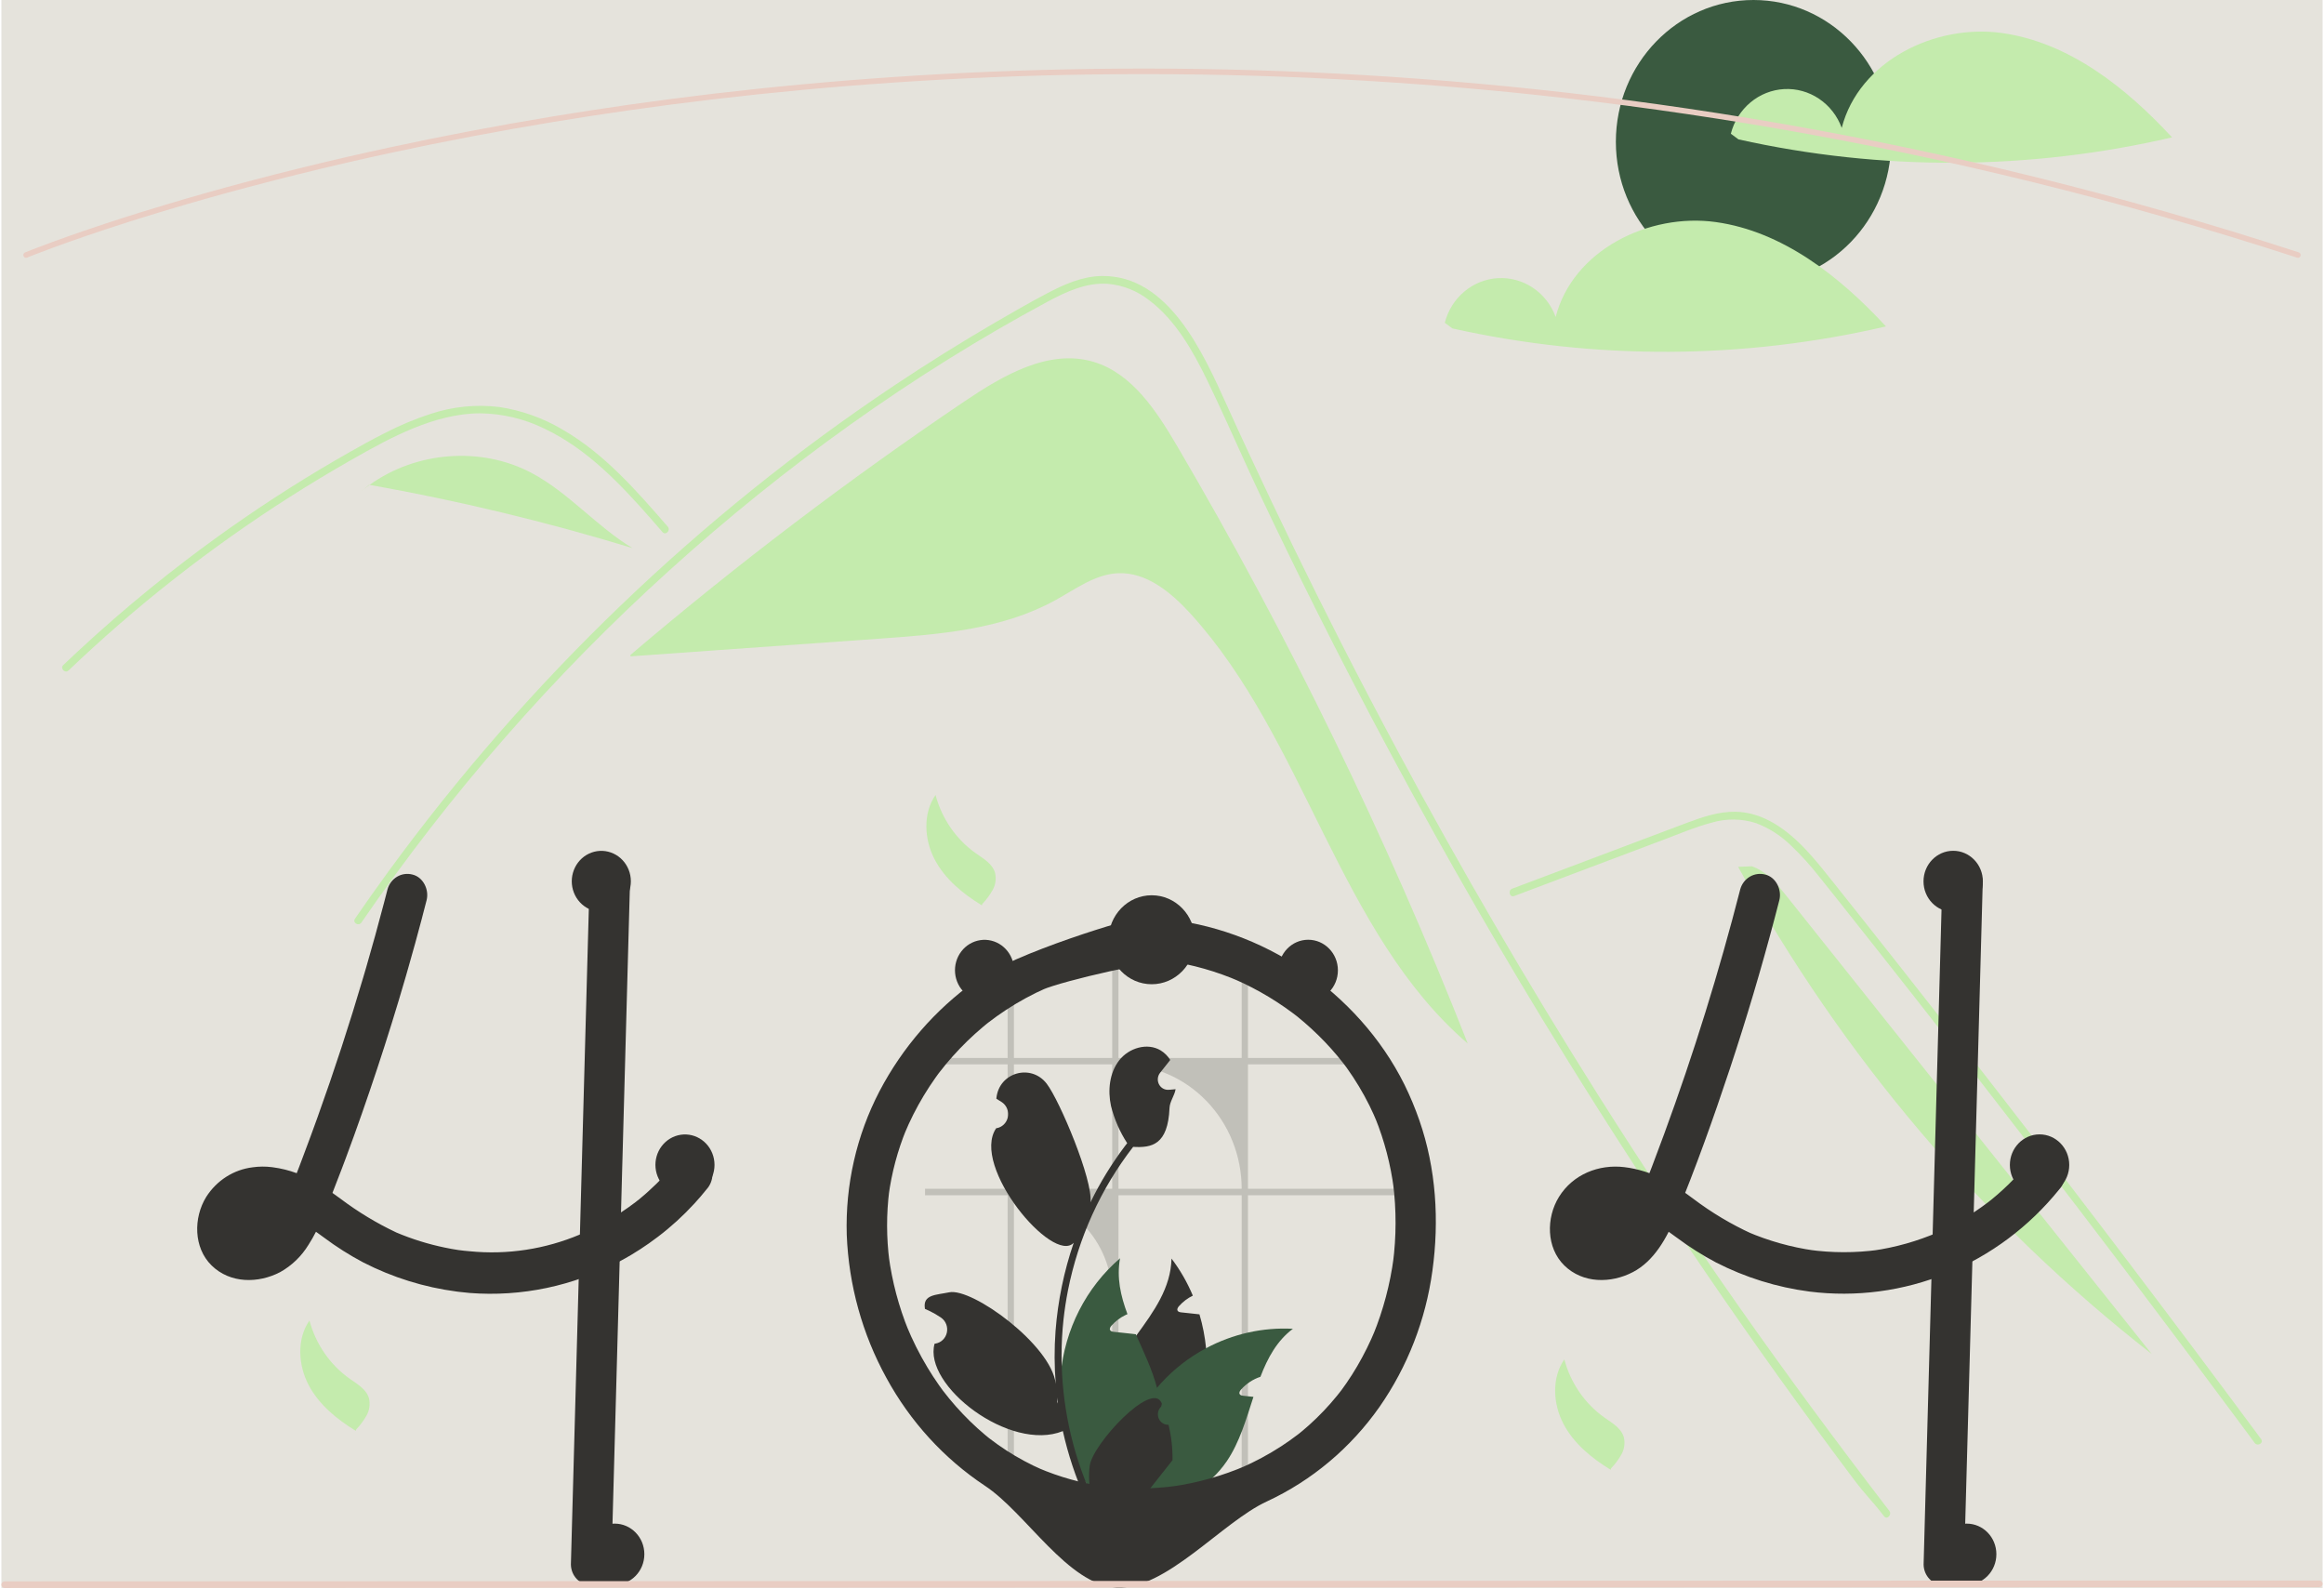 <svg width="487" height="333" viewBox="0 0 487 333" fill="none" xmlns="http://www.w3.org/2000/svg">
<g clip-path="url(#clip0_504_684)">
<rect width="486.41" height="332.699" transform="translate(0.295)" fill="#E5E3DC"/>
<path d="M246.706 93.509C242.369 86.12 237.23 78.231 229.181 75.818C219.861 73.024 210.286 78.574 202.165 84.052C177.876 100.432 154.487 118.183 132.102 137.225L132.127 137.512C149.554 136.274 166.981 135.036 184.408 133.798C196.999 132.903 210.023 131.886 221.15 125.75C225.373 123.422 229.489 120.312 234.273 120.095C240.218 119.826 245.401 124.102 249.474 128.57C273.569 154.999 280.541 195.416 307.573 218.636C290.528 175.335 270.175 133.494 246.706 93.509V93.509Z" fill="#C4EBAD"/>
<path d="M394.813 317.675C392.148 314.209 391.06 313.397 388.431 309.9C367.031 281.389 346.916 251.916 328.087 221.479C315.298 200.808 303.143 179.74 291.622 158.274C286.137 148.069 280.803 137.785 275.618 127.42C271.596 119.383 267.663 111.298 263.819 103.165C262.72 100.842 261.652 98.508 260.59 96.169C258.086 90.669 255.628 85.142 252.99 79.717C249.983 73.533 246.323 67.05 240.801 62.896C238.289 60.927 235.284 59.736 232.139 59.462C227.644 59.163 223.497 61.075 219.598 63.163C191.075 78.483 164.371 97.692 140.218 119.548C116.003 141.454 94.359 166.203 75.727 193.289C75.157 194.127 73.809 193.326 74.384 192.483C76.65 189.183 78.96 185.918 81.316 182.689C110.602 142.567 146.513 108.064 187.404 80.758C194.284 76.166 201.293 71.789 208.431 67.627C212.029 65.528 215.643 63.456 219.318 61.513C222.921 59.606 226.747 57.892 230.863 57.828C244.871 57.604 252.124 73.944 257.106 84.939C258.671 88.4 260.256 91.849 261.86 95.288C267.92 108.345 274.213 121.282 280.74 134.1C284.768 142.014 288.885 149.882 293.089 157.703C306.174 182.059 320.081 205.922 334.811 229.292C354.325 260.248 373.682 287.594 395.912 316.543C396.524 317.344 395.43 318.487 394.813 317.675Z" fill="#C4EBAD"/>
<path d="M138.834 111.479C138.02 110.545 137.211 109.61 136.392 108.676C129.933 101.317 123.002 94.044 114.131 89.825C109.902 87.75 105.285 86.648 100.601 86.595C95.759 86.611 91.026 87.919 86.552 89.751C84.436 90.621 82.368 91.609 80.331 92.661C78.003 93.868 75.717 95.155 73.441 96.452C69.169 98.888 64.953 101.429 60.792 104.078C52.512 109.349 44.492 115.022 36.732 121.097C32.709 124.247 28.769 127.501 24.912 130.858C21.324 133.977 17.809 137.179 14.367 140.465C13.631 141.165 12.532 140.033 13.268 139.333C14.175 138.463 15.093 137.598 16.011 136.743C18.603 134.329 21.236 131.962 23.911 129.641C28.789 125.401 33.794 121.325 38.925 117.412C46.903 111.324 55.156 105.65 63.684 100.388C67.946 97.761 72.266 95.244 76.645 92.837C77.967 92.111 79.304 91.401 80.657 90.728C83.727 89.133 86.917 87.795 90.196 86.728C94.841 85.18 99.755 84.683 104.603 85.27C109.284 85.972 113.794 87.579 117.895 90.007C126.605 95.021 133.359 102.775 139.933 110.342C140.597 111.111 139.503 112.248 138.834 111.479Z" fill="#C4EBAD"/>
<path d="M317.285 187.734L338.155 179.871L348.517 175.967C351.892 174.696 355.258 173.249 358.747 172.338C361.779 171.446 364.998 171.488 368.006 172.46C370.689 173.483 373.145 175.051 375.228 177.071C377.356 179.09 379.336 181.268 381.152 183.587C383.408 186.38 385.631 189.202 387.863 192.015C397.078 203.623 406.232 215.281 415.326 226.989C424.42 238.698 433.453 250.456 442.425 262.264C451.419 274.101 460.351 285.987 469.222 297.923C470.308 299.385 471.394 300.848 472.479 302.311C473.078 303.12 474.43 302.323 473.822 301.503C464.886 289.447 455.888 277.441 446.827 265.483C437.745 253.498 428.599 241.563 419.391 229.679C410.183 217.795 400.913 205.963 391.58 194.182C389.255 191.247 386.926 188.316 384.594 185.387C382.626 182.917 380.681 180.42 378.522 178.121C374.561 173.9 369.611 170.171 363.687 170.07C360.203 170.01 356.832 171.149 353.596 172.355C350.107 173.655 346.626 174.979 343.142 176.292L322.126 184.21L316.872 186.189C315.94 186.541 316.342 188.089 317.285 187.734L317.285 187.734Z" fill="#C4EBAD"/>
<path d="M111.385 99.085C100.779 93.47 87.198 94.57 77.452 101.585C96.041 104.888 114.427 109.308 132.515 114.823C125.004 110.288 119.128 103.184 111.385 99.085Z" fill="#C4EBAD"/>
<path d="M77.347 101.565L75.306 103.275C75.996 102.677 76.714 102.116 77.452 101.585C77.417 101.579 77.382 101.572 77.347 101.565Z" fill="#C4EBAD"/>
<path d="M374.443 187.813C372.388 185.237 370.167 182.54 367.094 181.494L364.225 181.61C386.064 221.36 415.559 256.093 450.899 283.678C425.414 251.723 399.928 219.768 374.443 187.813Z" fill="#C4EBAD"/>
<path d="M196.045 166.563C197.372 171.531 200.363 175.856 204.489 178.772C206.083 179.89 207.97 180.963 208.516 182.869C208.803 184.085 208.626 185.367 208.022 186.452C207.419 187.523 206.685 188.51 205.838 189.388L205.761 189.687C201.803 187.271 198.038 184.215 195.852 180.045C193.666 175.876 193.361 170.411 196.045 166.563" fill="#C4EBAD"/>
<path d="M327.808 284.812C329.135 289.781 332.126 294.106 336.252 297.021C337.846 298.14 339.733 299.213 340.279 301.119C340.566 302.334 340.389 303.616 339.785 304.701C339.182 305.772 338.448 306.759 337.601 307.638L337.524 307.936C333.566 305.52 329.801 302.464 327.615 298.295C325.429 294.125 325.124 288.661 327.808 284.812" fill="#C4EBAD"/>
<path d="M64.847 276.658C66.175 281.626 69.166 285.951 73.291 288.866C74.886 289.985 76.773 291.058 77.318 292.964C77.605 294.179 77.428 295.462 76.824 296.546C76.221 297.617 75.487 298.604 74.641 299.483L74.564 299.781C70.606 297.366 66.841 294.31 64.654 290.14C62.468 285.971 62.163 280.506 64.847 276.658" fill="#C4EBAD"/>
<path d="M367.449 59.416C383.378 59.416 396.29 46.115 396.29 29.708C396.29 13.301 383.378 0 367.449 0C351.521 0 338.609 13.301 338.609 29.708C338.609 46.115 351.521 59.416 367.449 59.416Z" fill="#3A5A40"/>
<path d="M419.496 6.915C405.519 4.969 389.561 12.751 385.938 26.792C385.025 24.295 383.365 22.163 381.198 20.701C379.032 19.24 376.47 18.526 373.883 18.663C371.297 18.8 368.819 19.78 366.809 21.462C364.799 23.144 363.36 25.441 362.7 28.02L364.3 29.201C394.253 35.873 425.26 35.729 455.153 28.778C445.431 18.252 433.474 8.861 419.496 6.915Z" fill="#C4EBAD"/>
<path d="M359.552 46.525C345.575 44.579 329.617 52.361 325.994 66.402C325.082 63.906 323.422 61.773 321.255 60.312C319.088 58.85 316.526 58.137 313.94 58.273C311.353 58.41 308.876 59.39 306.865 61.072C304.855 62.754 303.416 65.051 302.756 67.631L304.356 68.811C334.31 75.484 365.316 75.339 395.21 68.388C385.487 57.863 373.53 48.471 359.552 46.525Z" fill="#C4EBAD"/>
<path d="M481.547 54.015C481.489 54.015 481.432 54.006 481.377 53.988C331.853 5.279 200.069 11.649 115.845 25.569C104.383 27.463 92.89 29.65 81.686 32.071C78.826 32.688 75.858 33.349 72.866 34.038C69.293 34.858 65.767 35.702 62.386 36.547C60.926 36.903 59.494 37.262 58.091 37.623C55.966 38.164 53.809 38.727 51.498 39.346C48.914 40.032 46.29 40.752 43.695 41.485C43.685 41.488 43.676 41.491 43.666 41.493L43.666 41.494C40.735 42.318 37.82 43.166 35.001 44.013C33.475 44.467 32.002 44.915 30.59 45.357C30.433 45.402 30.293 45.445 30.151 45.489L29.848 45.584C29.672 45.64 29.499 45.694 29.326 45.745L29.315 45.748L29.315 45.749L28.856 45.896C28.309 46.066 27.775 46.233 27.249 46.399C13.369 50.807 5.739 53.942 5.663 53.973C5.594 54.001 5.521 54.016 5.446 54.015C5.372 54.014 5.299 53.998 5.23 53.968C5.162 53.938 5.1 53.894 5.048 53.839C4.997 53.785 4.956 53.72 4.928 53.649C4.9 53.578 4.887 53.502 4.887 53.425C4.888 53.349 4.904 53.273 4.933 53.203C4.962 53.133 5.004 53.069 5.058 53.016C5.111 52.962 5.174 52.92 5.242 52.892C5.318 52.861 12.986 49.709 26.917 45.285C27.444 45.119 27.98 44.952 28.529 44.781L28.955 44.644C28.969 44.639 28.984 44.634 28.999 44.629C29.172 44.579 29.344 44.525 29.519 44.47L29.823 44.375C29.974 44.328 30.123 44.281 30.276 44.238C31.677 43.799 33.156 43.35 34.685 42.894C37.506 42.047 40.424 41.199 43.357 40.373C43.366 40.37 43.376 40.368 43.385 40.365V40.364C45.989 39.629 48.623 38.906 51.214 38.218C53.529 37.598 55.69 37.034 57.819 36.492C59.228 36.131 60.663 35.772 62.122 35.413C65.507 34.568 69.04 33.723 72.62 32.901C75.617 32.212 78.589 31.549 81.454 30.931C92.676 28.506 104.186 26.316 115.666 24.419C200.01 10.479 331.983 4.099 481.717 52.877C481.846 52.919 481.956 53.007 482.027 53.125C482.099 53.243 482.127 53.384 482.106 53.521C482.086 53.659 482.018 53.784 481.915 53.875C481.813 53.965 481.682 54.015 481.547 54.015V54.015Z" fill="#E9CDC3"/>
<path d="M149.017 244.561C148.821 243.971 148.492 243.438 148.056 243.006C147.895 242.852 147.721 242.714 147.535 242.592C146.059 241.579 143.854 241.352 142.451 242.592C142.31 242.718 142.18 242.857 142.061 243.006C141.643 243.536 141.213 244.054 140.772 244.561C140.048 245.412 139.307 246.233 138.532 247.031C138.312 247.252 138.091 247.48 137.865 247.701C137.735 247.835 137.605 247.963 137.475 248.091C136.977 248.58 136.468 249.052 135.954 249.518C135.682 249.769 135.411 250.013 135.134 250.252C134.721 250.608 134.308 250.963 133.89 251.307C133.85 251.336 133.81 251.365 133.771 251.4C133.76 251.406 133.754 251.417 133.743 251.423C133.737 251.423 133.731 251.423 133.726 251.435C133.71 251.441 133.697 251.451 133.686 251.464C133.562 251.551 133.477 251.61 133.415 251.662C133.437 251.65 133.46 251.633 133.482 251.621C133.381 251.703 133.273 251.784 133.171 251.866C132.182 252.617 131.17 253.34 130.135 254.015C127.574 255.703 124.885 257.174 122.093 258.413C121.907 258.489 121.714 258.571 121.522 258.646C114.213 261.731 106.284 262.935 98.421 262.153C97.618 262.089 96.815 262.002 96.012 261.891C95.085 261.751 94.163 261.582 93.247 261.39C89.759 260.673 86.346 259.612 83.056 258.221C78.941 256.28 75.026 253.914 71.373 251.161C70.807 250.747 70.236 250.334 69.665 249.932C70.315 248.289 70.954 246.647 71.576 244.992C71.888 244.194 72.187 243.396 72.481 242.592C74.794 236.4 76.966 230.15 79.047 223.876C81.15 217.521 83.135 211.129 85.002 204.7C85.194 204.048 85.38 203.395 85.561 202.743C86.54 199.347 87.478 195.943 88.378 192.531C88.463 192.199 88.553 191.873 88.632 191.541C88.892 190.563 89.147 189.584 89.396 188.605C89.961 186.398 88.683 183.759 86.432 183.229C85.349 182.943 84.2 183.101 83.227 183.67C82.254 184.24 81.534 185.176 81.218 186.281C80.975 187.225 80.732 188.163 80.483 189.106C79.29 193.667 78.035 198.213 76.717 202.743C76.525 203.395 76.332 204.048 76.14 204.7C73.233 214.568 70.042 224.336 66.566 234.006C66.148 235.177 65.724 236.344 65.294 237.507C65.085 238.078 64.875 238.649 64.66 239.22C64.248 240.344 63.823 241.468 63.399 242.592C63.156 243.251 62.907 243.909 62.658 244.561C62.495 244.975 62.336 245.388 62.178 245.796C60.565 245.2 58.895 244.786 57.196 244.561L56.924 244.526C55.607 244.363 54.275 244.375 52.96 244.561C50.993 244.798 49.1 245.476 47.415 246.549C45.73 247.622 44.295 249.063 43.211 250.771C40.513 255.145 40.547 261.402 44.33 265.118C48.227 268.945 54.125 268.916 58.711 266.522C61.142 265.167 63.191 263.189 64.66 260.778C65.223 259.904 65.74 259 66.21 258.07C66.329 258.151 66.447 258.233 66.566 258.32C67.019 258.646 67.471 258.978 67.918 259.304C70.521 261.247 73.264 262.982 76.123 264.495C82.271 267.643 88.889 269.705 95.701 270.594C95.854 270.611 96.001 270.634 96.153 270.652C96.906 270.751 97.663 270.827 98.421 270.891C109.291 271.734 120.175 269.443 129.852 264.273C130.672 263.836 131.484 263.378 132.289 262.899C133.539 262.153 134.761 261.361 135.954 260.522C136.604 260.068 137.237 259.607 137.865 259.124C140.608 257.043 143.165 254.713 145.505 252.163C146.393 251.202 147.243 250.21 148.056 249.186C148.824 248.349 149.267 247.25 149.3 246.099C149.295 245.573 149.2 245.052 149.017 244.561V244.561ZM55.375 258.437C55.493 258.349 55.612 258.256 55.725 258.163C55.691 258.25 55.527 258.349 55.375 258.437H55.375ZM57.19 256.555C57.06 256.707 56.941 256.858 56.811 257.009C56.415 257.466 55.99 257.894 55.539 258.291C55.477 258.349 55.409 258.407 55.341 258.46C55.34 258.46 55.339 258.46 55.339 258.46C55.338 258.461 55.337 258.461 55.337 258.462C55.336 258.462 55.336 258.463 55.336 258.463C55.335 258.464 55.335 258.465 55.335 258.466C55.254 258.503 55.174 258.546 55.098 258.594C54.855 258.745 54.606 258.885 54.351 259.013C53.853 259.202 53.34 259.348 52.819 259.45C52.418 259.48 52.016 259.484 51.614 259.462H51.603C51.326 259.398 51.052 259.321 50.783 259.229C50.647 259.159 50.517 259.077 50.387 258.996C50.336 258.949 50.291 258.903 50.263 258.873C50.207 258.821 50.156 258.765 50.11 258.705C50.11 258.704 50.11 258.703 50.109 258.702C50.109 258.702 50.109 258.701 50.108 258.7C50.108 258.7 50.107 258.699 50.106 258.699C50.106 258.699 50.105 258.699 50.104 258.699C50.042 258.582 49.974 258.466 49.912 258.349C49.909 258.346 49.907 258.342 49.906 258.338C49.861 258.192 49.822 258.04 49.788 257.889C49.775 257.623 49.777 257.357 49.793 257.091C49.869 256.719 49.971 256.353 50.099 255.996C50.213 255.743 50.343 255.498 50.489 255.262C50.5 255.239 50.557 255.145 50.619 255.041C50.624 255.035 50.624 255.035 50.624 255.029C50.709 254.93 50.794 254.825 50.885 254.732C51.037 254.557 51.201 254.406 51.365 254.248C51.684 254.033 52.015 253.837 52.355 253.66C52.895 253.462 53.449 253.309 54.012 253.2C54.842 253.132 55.677 253.14 56.506 253.223C57.291 253.363 58.066 253.56 58.824 253.811C58.365 254.731 57.841 255.614 57.258 256.456C57.235 256.491 57.213 256.526 57.19 256.555V256.555ZM50.902 254.639C50.852 254.721 50.793 254.797 50.726 254.866C50.771 254.78 50.831 254.703 50.902 254.639V254.639Z" fill="#343330"/>
<path d="M132.018 185.069C131.967 186.898 131.916 188.727 131.865 190.556C131.758 194.616 131.646 198.678 131.531 202.742C131.413 207.315 131.288 211.886 131.158 216.455C131.096 218.814 131.032 221.173 130.966 223.532C130.791 229.887 130.617 236.241 130.446 242.592C130.429 243.25 130.406 243.903 130.389 244.561C130.304 247.712 130.22 250.864 130.135 254.015C130.039 257.434 129.944 260.854 129.852 264.273C129.784 266.836 129.714 269.401 129.643 271.968C129.134 290.567 128.625 309.167 128.116 327.766C128.094 328.918 127.641 330.017 126.85 330.831C126.059 331.646 124.993 332.113 123.875 332.135C122.752 332.126 121.679 331.663 120.885 330.845C120.092 330.028 119.642 328.922 119.633 327.766C119.916 317.305 120.203 306.843 120.493 296.381C120.747 286.921 121.006 277.461 121.268 268.001C121.352 264.885 121.437 261.766 121.522 258.646C121.652 253.951 121.78 249.256 121.907 244.561C121.924 243.903 121.946 243.25 121.963 242.592C121.974 242.015 121.991 241.444 122.008 240.868C122.257 231.751 122.506 222.633 122.755 213.513C122.857 209.925 122.955 206.335 123.049 202.742C123.162 198.647 123.275 194.554 123.388 190.463C123.439 188.663 123.484 186.869 123.535 185.069C123.557 183.917 124.01 182.819 124.801 182.004C125.592 181.19 126.658 180.722 127.777 180.7C128.899 180.71 129.972 181.173 130.766 181.99C131.559 182.807 132.009 183.913 132.018 185.069V185.069Z" fill="#343330"/>
<path d="M364.683 186.282C360.236 203.628 354.92 220.727 348.758 237.508C347.057 242.137 345.318 246.757 343.458 251.321L343.886 250.277C343.056 252.451 341.996 254.524 340.725 256.458C340.638 256.583 340.55 256.707 340.461 256.829C340.9 256.25 340.984 256.136 340.711 256.486C340.567 256.661 340.426 256.837 340.277 257.008C339.881 257.464 339.456 257.893 339.005 258.291C338.892 258.391 338.776 258.489 338.659 258.585L339.19 258.16C339.128 258.31 338.696 258.508 338.562 258.593C338.126 258.864 337.671 259.101 337.202 259.303L338.215 258.862C337.445 259.182 336.642 259.409 335.822 259.538L336.949 259.382C336.144 259.497 335.327 259.506 334.519 259.409L335.647 259.565C334.985 259.471 334.338 259.292 333.721 259.031L334.734 259.471C334.405 259.324 334.087 259.149 333.785 258.949C333.631 258.846 333.16 258.478 333.776 258.964C334.417 259.468 333.859 259.007 333.727 258.873C333.617 258.761 333.518 258.64 333.41 258.526C332.911 257.999 333.974 259.433 333.635 258.817C333.454 258.508 333.288 258.19 333.138 257.863L333.566 258.907C333.371 258.41 333.233 257.892 333.154 257.363L333.305 258.524C333.225 257.866 333.224 257.199 333.304 256.541L333.152 257.702C333.256 256.967 333.445 256.247 333.715 255.558L333.287 256.602C333.475 256.139 333.698 255.691 333.953 255.263C334.071 255.042 334.209 254.833 334.365 254.639C334.393 254.648 333.648 255.52 334.043 255.08C334.147 254.965 334.244 254.843 334.348 254.729C334.516 254.546 334.695 254.379 334.872 254.206C335.462 253.627 334.045 254.769 334.727 254.31C335.221 253.976 335.741 253.684 336.281 253.437L335.268 253.878C336.174 253.495 337.123 253.232 338.093 253.097L336.965 253.253C338.18 253.109 339.408 253.124 340.619 253.298L339.491 253.142C341.025 253.381 342.524 253.816 343.954 254.435L342.941 253.994C345.989 255.342 348.688 257.343 351.383 259.306C353.986 261.247 356.728 262.981 359.586 264.494C365.735 267.643 372.353 269.705 379.165 270.595C388.935 271.828 398.848 270.513 407.996 266.773C417.144 263.032 425.234 256.985 431.523 249.187C432.29 248.348 432.732 247.249 432.765 246.097C432.757 244.94 432.312 243.832 431.523 243.008C429.967 241.537 427.028 241.121 425.525 243.008C424.101 244.799 422.57 246.497 420.941 248.092C420.18 248.835 419.399 249.555 418.598 250.253C418.141 250.651 417.677 251.042 417.207 251.424C416.984 251.605 416.291 252.087 417.355 251.309C417.111 251.487 416.877 251.682 416.637 251.865C413.075 254.57 409.216 256.831 405.139 258.602L406.152 258.161C401.777 260.052 397.182 261.349 392.483 262.019L393.611 261.863C388.776 262.518 383.879 262.511 379.047 261.841L380.174 261.997C375.343 261.313 370.618 259.988 366.117 258.053L367.131 258.494C362.788 256.514 358.666 254.055 354.838 251.159C352.846 249.64 350.746 248.278 348.554 247.085C346.001 245.742 343.236 244.876 340.389 244.529C335.052 243.882 329.612 246.023 326.678 250.773C323.977 255.145 324.012 261.4 327.794 265.118C331.689 268.946 337.588 268.914 342.178 266.519C346.599 264.213 349.254 259.421 351.122 254.903C355.324 244.735 359.044 234.332 362.511 223.877C365.94 213.532 369.05 203.083 371.841 192.53C372.186 191.223 372.527 189.914 372.863 188.604C373.429 186.397 372.149 183.758 369.9 183.23C368.816 182.943 367.666 183.1 366.693 183.67C365.719 184.239 364.999 185.175 364.683 186.282L364.683 186.282Z" fill="#343330"/>
<path d="M407.001 185.069L405.475 240.869L403.956 296.379L403.097 327.767C403.107 328.923 403.557 330.028 404.35 330.845C405.143 331.663 406.217 332.126 407.339 332.136C408.457 332.114 409.523 331.646 410.314 330.832C411.105 330.017 411.558 328.919 411.58 327.767L413.107 271.967L414.625 216.457L415.484 185.069C415.474 183.913 415.024 182.808 414.231 181.991C413.438 181.173 412.365 180.71 411.243 180.7C410.125 180.722 409.058 181.19 408.267 182.004C407.477 182.819 407.023 183.917 407.001 185.069V185.069Z" fill="#343330"/>
<path opacity="0.2" d="M260.197 312.188H261.514V250.417H292.237V249.064H261.514V223H285.24C284.892 222.545 284.534 222.095 284.166 221.651H261.514V204.436C261.078 204.244 260.639 204.06 260.197 203.886V221.651H234.38V199.594C233.938 199.615 233.502 199.646 233.063 199.684V221.651H212.468V205.194C212.025 205.396 211.59 205.608 211.157 205.831V221.651H193.844V223H211.157V249.064H193.844V250.417H211.157V312.188H212.468V250.417C215.172 250.417 217.851 250.965 220.35 252.031C222.849 253.097 225.12 254.66 227.032 256.63C228.945 258.6 230.462 260.939 231.497 263.513C232.532 266.087 233.064 268.846 233.063 271.632V312.188H234.38V250.417H260.197V312.188ZM212.468 249.064V223H233.063V249.064H212.468ZM234.38 249.064V223H234.897C238.22 223 241.51 223.675 244.579 224.985C247.649 226.295 250.438 228.215 252.788 230.635C255.137 233.055 257 235.928 258.272 239.091C259.543 242.253 260.197 245.642 260.197 249.064H234.38Z" fill="#343330"/>
<path d="M252.154 293.666C250.496 301.285 246.524 308.161 240.816 313.297C240.397 313.67 239.979 314.031 239.543 314.386C238.486 314.485 237.436 314.586 236.393 314.689C235.528 314.771 234.674 314.858 233.826 314.94L233.673 314.957L233.566 314.002L233.136 310.134C231.469 307.33 230.435 304.176 230.112 300.905C229.789 297.634 230.185 294.329 231.27 291.237C232.763 287.09 235.466 283.426 238.124 279.791C241.794 274.77 245.362 269.807 245.492 263.685C247.298 266.065 248.8 268.675 249.96 271.449C248.865 271.98 247.882 272.726 247.064 273.645C246.833 273.908 246.601 274.275 246.759 274.589C246.895 274.857 247.234 274.921 247.528 274.956C248.235 275.032 248.948 275.108 249.654 275.183C250.22 275.247 250.785 275.306 251.351 275.37C252.035 277.683 252.499 280.059 252.736 282.465C253.118 286.207 252.921 289.988 252.154 293.666V293.666Z" fill="#343330"/>
<path d="M270.929 278.399C267.592 280.898 265.641 284.492 264.126 288.453C262.572 288.965 261.175 289.884 260.071 291.121C259.839 291.383 259.607 291.75 259.766 292.064C259.901 292.332 260.241 292.396 260.535 292.431C261.242 292.507 261.954 292.583 262.661 292.659C261.146 297.342 259.754 302.188 257.074 306.144C255.291 308.755 252.968 310.926 250.271 312.499C249.536 312.93 248.777 313.318 247.998 313.658C245.125 313.885 242.307 314.128 239.543 314.386C238.486 314.485 237.436 314.586 236.393 314.689C235.528 314.771 234.674 314.858 233.826 314.94C233.82 314.619 233.82 314.299 233.826 313.978C234.005 305.444 237.053 297.238 242.45 290.76C242.704 290.457 242.965 290.16 243.23 289.863C245.965 286.854 249.18 284.352 252.736 282.465C258.34 279.463 264.621 278.06 270.929 278.399V278.399Z" fill="#3A5A40"/>
<path d="M237.372 311.701L236.721 313.682L236.393 314.689C235.528 314.771 234.674 314.858 233.826 314.94L233.673 314.957C232.735 315.056 231.801 315.155 230.868 315.254C230.625 314.963 230.382 314.666 230.144 314.363C224.242 307 221.408 297.53 222.264 288.022C223.119 278.514 227.593 269.741 234.708 263.621C233.962 267.646 234.833 271.502 236.263 275.329C236.111 275.393 235.964 275.457 235.822 275.527C234.727 276.058 233.744 276.804 232.927 277.723C232.695 277.985 232.463 278.352 232.621 278.667C232.757 278.935 233.096 278.999 233.39 279.034C234.097 279.109 234.81 279.185 235.517 279.261C236.082 279.325 236.648 279.383 237.213 279.447C237.479 279.476 237.745 279.506 238.011 279.535C238.05 279.622 238.084 279.704 238.124 279.791C239.735 283.391 241.472 287.008 242.45 290.76C242.695 291.701 242.888 292.656 243.027 293.62C243.462 296.878 243.18 300.195 242.201 303.325C241.222 306.455 239.571 309.318 237.372 311.701V311.701Z" fill="#3A5A40"/>
<path d="M294.294 227.214C289.426 217.433 281.884 209.203 273.013 203.155C264.114 197.115 253.903 193.437 243.289 192.448C241.897 192.318 240.503 192.242 239.105 192.219C237.452 192.194 212.602 199.577 204.277 205.607C195.956 211.562 189.112 219.449 184.296 228.631C179.488 237.864 177.123 248.237 177.439 258.708C177.851 269.243 180.701 279.524 185.753 288.694C190.736 297.834 197.811 305.582 206.362 311.263C215.036 316.964 223.749 332.08 233.99 332.613C244.308 333.151 256.075 318.892 265.486 314.563C274.897 310.198 283.032 303.368 289.082 294.755C294.961 286.314 298.764 276.53 300.165 266.242C301.621 255.709 300.942 244.845 297.45 234.777C296.554 232.19 295.5 229.664 294.295 227.214C293.288 225.173 290.338 224.421 288.492 225.647C287.54 226.251 286.851 227.208 286.568 228.322C286.285 229.435 286.429 230.618 286.97 231.624C287.561 232.824 288.111 234.042 288.619 235.281L288.191 234.238C290.114 239 291.421 244.001 292.08 249.114L291.928 247.952C292.629 253.499 292.616 259.117 291.891 264.66L292.042 263.499C291.309 269.042 289.873 274.462 287.77 279.619L288.198 278.576C287.116 281.207 285.855 283.757 284.425 286.206C283.7 287.443 282.931 288.651 282.117 289.83C281.76 290.347 281.392 290.856 281.021 291.362C280.537 292.024 281.681 290.498 281.18 291.147C281.095 291.258 281.011 291.369 280.925 291.479C280.668 291.81 280.408 292.137 280.144 292.462C278.38 294.629 276.456 296.651 274.389 298.51C273.874 298.974 273.35 299.426 272.818 299.868C272.553 300.089 272.291 300.319 272.014 300.524C272.025 300.516 272.908 299.825 272.385 300.226C272.221 300.352 272.058 300.48 271.893 300.606C270.796 301.443 269.67 302.237 268.515 302.989C265.855 304.715 263.064 306.218 260.17 307.482L261.184 307.042C256.191 309.207 250.944 310.686 245.577 311.441L246.705 311.285C241.341 312.031 235.904 312.041 230.538 311.314L231.665 311.47C226.788 310.796 222.017 309.467 217.474 307.518L218.487 307.958C215.855 306.814 213.318 305.452 210.9 303.886C209.703 303.11 208.538 302.285 207.403 301.412C207.241 301.288 207.081 301.161 206.92 301.036C206.402 300.634 207.291 301.333 207.299 301.338C206.998 301.115 206.708 300.877 206.43 300.624C205.883 300.165 205.343 299.694 204.812 299.214C202.688 297.287 200.705 295.202 198.878 292.975C198.421 292.418 197.974 291.853 197.536 291.28C197.346 291.031 197.001 290.528 197.764 291.588C197.664 291.448 197.56 291.312 197.458 291.173C197.214 290.84 196.974 290.504 196.737 290.166C195.906 288.983 195.117 287.77 194.369 286.528C192.678 283.717 191.202 280.775 189.954 277.727L190.382 278.771C188.341 273.769 186.946 268.514 186.231 263.138L186.383 264.3C185.738 259.345 185.729 254.324 186.355 249.367L186.204 250.528C186.846 245.727 188.1 241.035 189.933 236.571L189.505 237.615C190.659 234.821 192.019 232.123 193.574 229.544C194.353 228.253 195.178 226.994 196.05 225.766C196.248 225.487 196.448 225.21 196.651 224.935C196.834 224.685 197.338 224.065 196.478 225.161C196.562 225.053 196.643 224.943 196.727 224.834C197.205 224.21 197.695 223.596 198.197 222.991C200.095 220.701 202.152 218.556 204.351 216.571C204.907 216.069 205.471 215.578 206.045 215.098C206.305 214.88 206.567 214.663 206.831 214.45C206.937 214.364 207.044 214.28 207.149 214.194C206.019 215.12 206.835 214.446 207.091 214.248C208.273 213.336 209.486 212.47 210.731 211.649C213.497 209.827 216.408 208.247 219.432 206.926L218.419 207.367C222.807 205.469 242.25 200.989 245.786 201.478L244.658 201.322C249.856 202.069 254.936 203.515 259.768 205.622L258.755 205.182C261.204 206.253 263.584 207.484 265.881 208.869C267.028 209.561 268.153 210.292 269.255 211.06C269.777 211.424 270.293 211.796 270.804 212.176C271.059 212.366 271.313 212.558 271.565 212.752C271.705 212.86 271.844 212.969 271.984 213.077C272.572 213.531 271.175 212.42 271.791 212.922C273.853 214.59 275.811 216.39 277.654 218.312C278.559 219.261 279.433 220.241 280.276 221.25C280.708 221.769 281.132 222.294 281.547 222.828C281.753 223.093 282.454 224.052 281.594 222.877C281.805 223.164 282.017 223.449 282.225 223.738C284.012 226.23 285.599 228.867 286.97 231.624C287.984 233.662 290.921 234.422 292.773 233.192C293.725 232.589 294.414 231.631 294.697 230.517C294.981 229.404 294.836 228.221 294.294 227.214Z" fill="#343330"/>
<path d="M244.875 298.511C244.437 298.531 244.004 298.413 243.633 298.171C243.263 297.93 242.974 297.577 242.805 297.16C242.636 296.744 242.595 296.284 242.688 295.843C242.781 295.402 243.004 295.001 243.326 294.694C243.38 294.474 243.418 294.315 243.472 294.095C243.453 294.046 243.433 293.999 243.414 293.951C241.446 289.117 228.889 302.591 228.346 307.134C228.107 309.142 228.208 311.177 228.644 313.15C224.577 304.01 222.465 294.077 222.451 284.023C222.45 281.5 222.586 278.979 222.859 276.471C223.084 274.416 223.396 272.375 223.795 270.349C225.976 259.355 230.656 249.05 237.453 240.282C241.34 240.505 244.747 239.895 245.076 232.135C245.135 230.755 246.129 229.56 246.348 228.2C245.977 228.25 245.599 228.281 245.228 228.306C245.113 228.312 244.991 228.319 244.875 228.325L244.832 228.327C244.424 228.346 244.019 228.243 243.667 228.03C243.315 227.818 243.03 227.505 242.846 227.13C242.662 226.754 242.588 226.332 242.631 225.914C242.675 225.496 242.835 225.1 243.092 224.773C243.253 224.57 243.413 224.367 243.573 224.164C243.817 223.851 244.066 223.544 244.31 223.23C244.338 223.2 244.364 223.169 244.389 223.136C244.669 222.779 244.948 222.428 245.228 222.071C244.717 221.254 244.03 220.57 243.221 220.072C240.416 218.38 236.547 219.552 234.521 222.165C232.489 224.778 232.106 228.444 232.811 231.709C233.505 234.487 234.653 237.123 236.206 239.505C236.054 239.705 235.896 239.899 235.744 240.1C232.963 243.783 230.54 247.737 228.509 251.906C229.084 247.282 222.056 230.582 219.338 227.044C216.073 222.796 209.378 224.65 208.803 230.036C208.798 230.088 208.792 230.14 208.787 230.192C209.191 230.427 209.586 230.676 209.973 230.939C210.458 231.274 210.835 231.751 211.052 232.31C211.27 232.868 211.319 233.481 211.193 234.069C211.066 234.656 210.77 235.191 210.344 235.602C209.918 236.014 209.381 236.283 208.804 236.374L208.744 236.384C203.341 244.331 220.664 265.017 225 260.372C222.959 266.33 221.679 272.536 221.192 278.834C220.916 282.549 220.932 286.282 221.24 289.995L221.222 289.863C220.259 281.776 203.73 269.753 198.904 270.755C196.123 271.332 193.385 271.201 193.807 274.09C193.813 274.136 193.82 274.182 193.827 274.228C194.576 274.542 195.306 274.904 196.011 275.312C196.415 275.547 196.81 275.796 197.197 276.059C197.683 276.393 198.059 276.871 198.277 277.429C198.494 277.988 198.543 278.601 198.417 279.188C198.29 279.776 197.995 280.31 197.568 280.722C197.142 281.133 196.605 281.402 196.028 281.494L195.969 281.503C195.926 281.51 195.89 281.516 195.847 281.522C193.387 290.24 211.629 304.31 222.719 299.833H222.725C223.824 304.752 225.416 309.541 227.476 314.121H244.449C244.51 313.927 244.565 313.726 244.62 313.532C243.049 313.634 241.471 313.537 239.923 313.244C241.183 311.652 242.442 310.048 243.701 308.456C243.729 308.426 243.756 308.395 243.78 308.362C244.419 307.547 245.064 306.739 245.703 305.924L245.703 305.923C245.737 303.426 245.459 300.935 244.875 298.511L244.875 298.511ZM225.438 259.125L225.447 259.113L225.438 259.138V259.125ZM221.678 294.037L221.532 293.698C221.538 293.454 221.538 293.209 221.532 292.959C221.532 292.89 221.52 292.821 221.52 292.752C221.575 293.184 221.624 293.617 221.684 294.049L221.678 294.037Z" fill="#343330"/>
<path d="M54.159 262.13C57.594 262.13 60.38 259.261 60.38 255.722C60.38 252.183 57.594 249.314 54.159 249.314C50.723 249.314 47.938 252.183 47.938 255.722C47.938 259.261 50.723 262.13 54.159 262.13Z" fill="#343330"/>
<path d="M128.806 332.031C132.241 332.031 135.026 329.162 135.026 325.623C135.026 322.084 132.241 319.215 128.806 319.215C125.37 319.215 122.585 322.084 122.585 325.623C122.585 329.162 125.37 332.031 128.806 332.031Z" fill="#343330"/>
<path d="M412.124 332.031C415.56 332.031 418.345 329.162 418.345 325.623C418.345 322.084 415.56 319.215 412.124 319.215C408.689 319.215 405.904 322.084 405.904 325.623C405.904 329.162 408.689 332.031 412.124 332.031Z" fill="#343330"/>
<path d="M427.393 250.479C430.829 250.479 433.614 247.61 433.614 244.072C433.614 240.533 430.829 237.664 427.393 237.664C423.958 237.664 421.173 240.533 421.173 244.072C421.173 247.61 423.958 250.479 427.393 250.479Z" fill="#343330"/>
<path d="M409.297 191.063C412.732 191.063 415.517 188.194 415.517 184.656C415.517 181.117 412.732 178.248 409.297 178.248C405.861 178.248 403.076 181.117 403.076 184.656C403.076 188.194 405.861 191.063 409.297 191.063Z" fill="#343330"/>
<path d="M149.729 244.072C149.726 245.708 149.111 247.281 148.013 248.464C146.915 249.647 145.418 250.35 143.83 250.427C142.243 250.505 140.688 249.951 139.486 248.88C138.285 247.809 137.529 246.303 137.375 244.674C137.221 243.045 137.681 241.417 138.66 240.128C139.639 238.838 141.062 237.986 142.634 237.747C144.206 237.508 145.807 237.901 147.105 238.844C148.404 239.787 149.301 241.208 149.611 242.813C149.691 243.228 149.73 243.649 149.729 244.072V244.072Z" fill="#343330"/>
<path d="M274.141 209.703C277.576 209.703 280.361 206.835 280.361 203.296C280.361 199.757 277.576 196.888 274.141 196.888C270.705 196.888 267.92 199.757 267.92 203.296C267.92 206.835 270.705 209.703 274.141 209.703Z" fill="#343330"/>
<path d="M212.501 203.296C212.497 204.933 211.883 206.506 210.784 207.689C209.686 208.872 208.189 209.575 206.602 209.652C205.014 209.729 203.459 209.175 202.258 208.104C201.056 207.033 200.3 205.527 200.146 203.898C199.993 202.269 200.453 200.642 201.432 199.352C202.41 198.063 203.833 197.211 205.405 196.972C206.977 196.733 208.578 197.125 209.876 198.068C211.175 199.011 212.072 200.433 212.382 202.038C212.462 202.452 212.502 202.874 212.501 203.296V203.296Z" fill="#343330"/>
<path d="M132.199 184.656C132.195 186.292 131.581 187.865 130.483 189.048C129.385 190.231 127.887 190.934 126.3 191.011C124.713 191.089 123.157 190.535 121.956 189.464C120.754 188.393 119.998 186.887 119.844 185.258C119.691 183.629 120.151 182.001 121.13 180.712C122.108 179.422 123.531 178.57 125.103 178.331C126.675 178.092 128.276 178.485 129.575 179.428C130.873 180.371 131.77 181.792 132.08 183.397C132.16 183.812 132.2 184.233 132.199 184.656V184.656Z" fill="#343330"/>
<path d="M339.174 264.46C342.61 264.46 345.395 261.591 345.395 258.052C345.395 254.513 342.61 251.645 339.174 251.645C335.739 251.645 332.954 254.513 332.954 258.052C332.954 261.591 335.739 264.46 339.174 264.46Z" fill="#343330"/>
<path d="M241.342 206.209C246.339 206.209 250.39 202.036 250.39 196.889C250.39 191.741 246.339 187.568 241.342 187.568C236.344 187.568 232.293 191.741 232.293 196.889C232.293 202.036 236.344 206.209 241.342 206.209Z" fill="#343330"/>
<path d="M486.032 332.52L0.968 332.699C0.88 332.699 0.792 332.682 0.711 332.647C0.629 332.612 0.555 332.561 0.492 332.496C0.43 332.432 0.38 332.355 0.346 332.271C0.313 332.187 0.295 332.097 0.295 332.006C0.295 331.915 0.313 331.825 0.346 331.74C0.38 331.656 0.43 331.58 0.492 331.515C0.555 331.451 0.629 331.4 0.711 331.365C0.792 331.33 0.88 331.312 0.968 331.312L486.032 331.133C486.21 331.134 486.381 331.207 486.506 331.337C486.632 331.467 486.703 331.643 486.703 331.827C486.703 332.01 486.632 332.187 486.506 332.317C486.381 332.447 486.21 332.52 486.032 332.52V332.52Z" fill="#E9CDC3"/>
</g>
<defs>
<clipPath id="clip0_504_684">
<rect width="486.41" height="332.699" fill="white" transform="translate(0.295)"/>
</clipPath>
</defs>
</svg>
